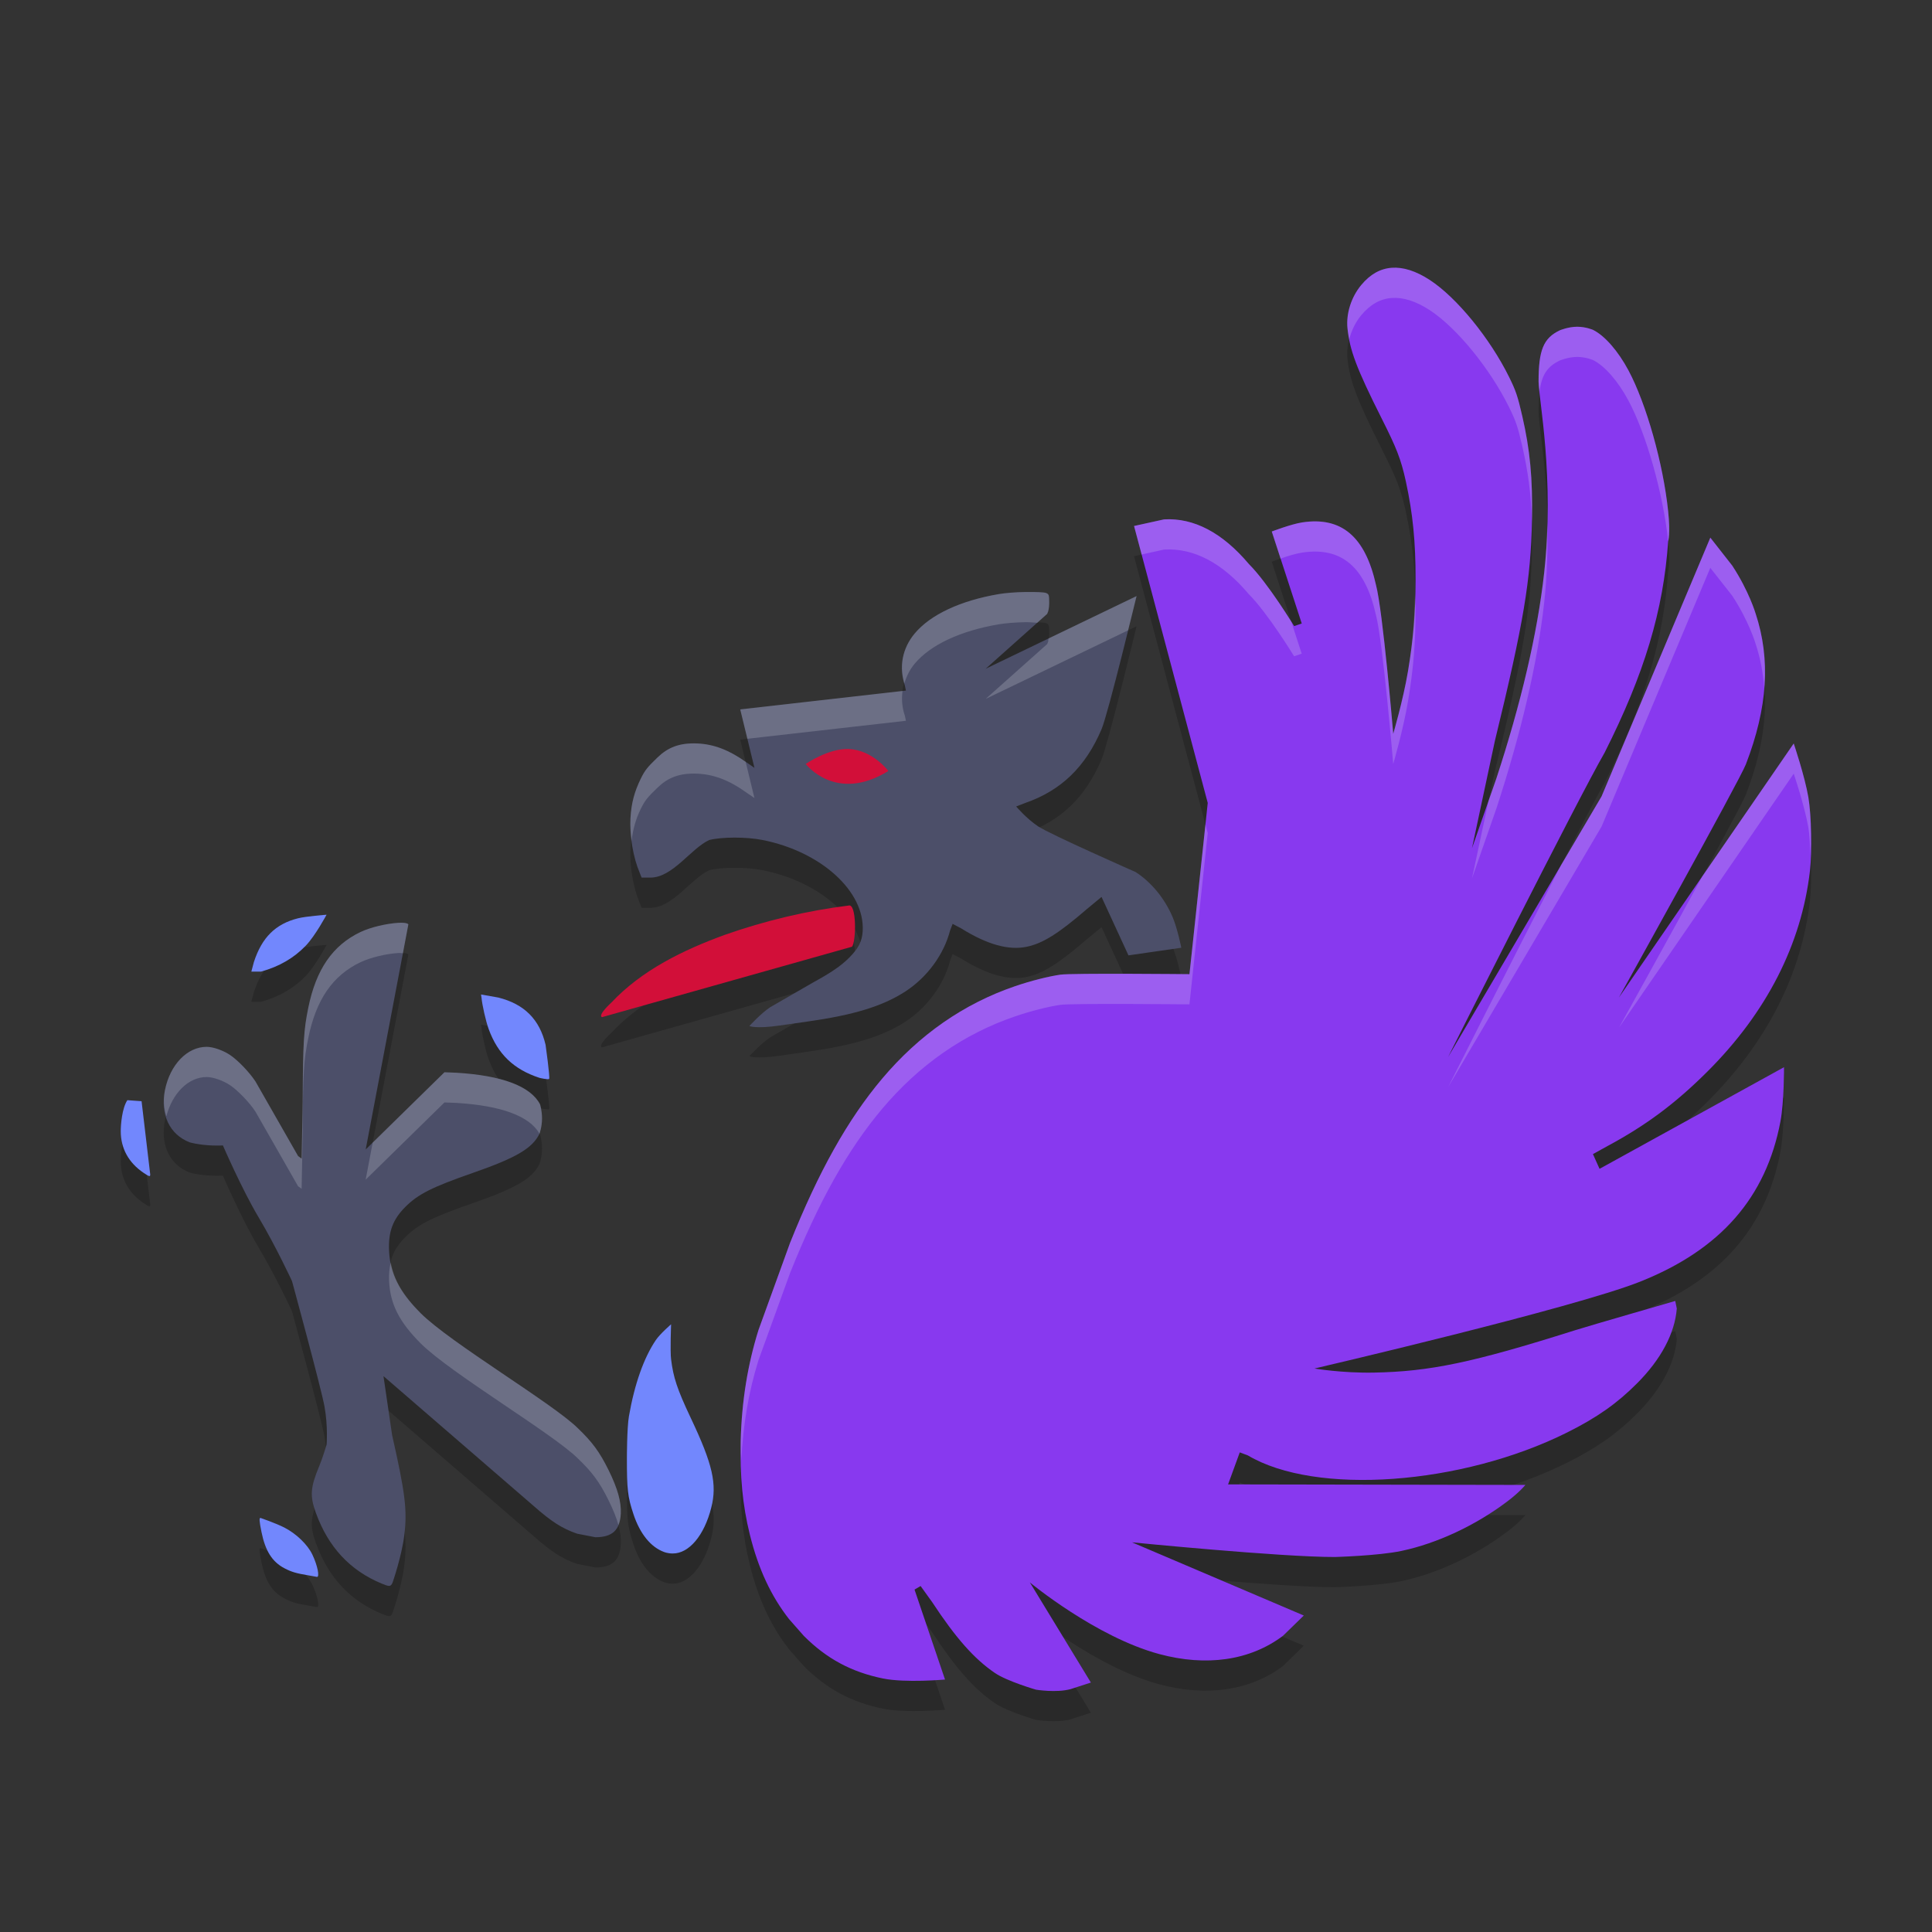 <svg xmlns="http://www.w3.org/2000/svg" width="64" height="64" version="1">
 <rect width="100%" height="100%" fill="#333333" stroke="none"/>
 <path style="opacity:0.2" d="M 46.102,9.872 C 45.724,9.899 45.389,10.087 45.092,10.444 44.757,10.848 44.588,11.393 44.637,11.876 44.71,12.59 44.92,13.18 45.781,14.89 46.254,15.831 46.409,16.206 46.572,16.96 46.802,18.024 46.895,18.957 46.893,20.191 46.891,21.329 46.822,22.158 46.641,23.238 46.482,24.187 46.152,25.309 46.152,25.309 46.152,25.309 45.808,21.226 45.58,20.375 45.226,18.782 44.441,18.109 43.139,18.306 42.774,18.361 42.129,18.608 42.129,18.608 L 43.121,21.654 42.869,21.74 C 42.869,21.74 41.997,20.312 41.371,19.687 40.494,18.647 39.547,18.149 38.561,18.206 L 37.566,18.425 40.008,27.598 39.402,33.271 C 39.402,33.271 35.516,33.231 35.125,33.287 34.728,33.345 34.15,33.489 33.611,33.674 31.925,34.252 30.45,35.275 29.217,36.738 28.081,38.088 27.118,39.806 26.17,42.176 L 25.127,45.055 C 24.769,46.198 24.57,47.411 24.537,48.725 24.509,49.895 24.597,50.857 24.84,51.838 25.125,52.989 25.55,53.881 26.137,54.633 L 26.625,55.188 C 27.381,55.945 28.202,56.388 29.25,56.602 29.999,56.755 31.305,56.637 31.305,56.637 L 30.295,53.656 30.496,53.539 30.883,54.078 C 31.667,55.269 32.271,55.951 32.955,56.418 33.362,56.696 34.318,56.973 34.318,56.973 34.318,56.973 34.985,57.083 35.463,56.955 L 36.137,56.736 34.115,53.42 C 34.115,53.42 36.298,55.23 38.408,55.795 39.952,56.209 41.401,56.015 42.502,55.188 L 43.189,54.516 37.5,52.092 C 37.5,52.092 42.419,52.58 44.217,52.578 44.217,52.578 45.66,52.538 46.422,52.377 47.61,52.127 48.881,51.528 49.922,50.744 50.346,50.425 50.529,50.189 50.529,50.189 L 40.682,50.172 41.068,49.111 41.338,49.213 C 43.58,50.545 48.406,50.201 51.908,48.455 52.913,47.954 53.575,47.482 54.232,46.822 55.018,46.034 55.482,45.173 55.547,44.348 L 55.494,44.096 C 55.494,44.096 52.682,44.906 52.162,45.07 48.766,46.145 47.357,46.434 45.512,46.469 44.458,46.489 43.545,46.334 43.545,46.334 43.545,46.334 52.125,44.336 54.336,43.455 56.997,42.395 58.504,40.667 58.979,38.152 59.103,37.498 59.098,36.352 59.098,36.352 L 52.986,39.719 52.768,39.23 53.258,38.961 C 54.534,38.274 55.502,37.551 56.555,36.502 58.523,34.541 59.674,32.279 59.955,29.854 60.03,29.202 60.006,28.01 59.904,27.412 59.783,26.704 59.42,25.629 59.42,25.629 L 53.629,34.045 C 53.629,34.045 57.63,26.853 57.836,26.318 58.559,24.438 58.659,22.842 58.154,21.318 58.154,21.318 57.94,20.585 57.383,19.737 L 56.656,18.812 53.055,27.379 47.971,36.014 C 47.971,36.014 52.264,27.474 53.154,25.932 54.469,23.327 55.104,21.223 55.26,18.929 55.26,18.929 55.338,18.679 55.26,17.937 55.095,16.352 54.535,14.377 53.945,13.272 53.602,12.631 53.16,12.119 52.768,11.927 52.768,11.927 52.531,11.825 52.246,11.825 51.951,11.825 51.674,11.942 51.674,11.942 51.125,12.2 50.967,12.605 50.967,13.644 50.968,14.202 51.502,16.822 51.152,19.973 50.928,21.995 50.378,24.32 49.568,26.789 L 48.762,29.096 49.52,25.543 C 50.48,21.609 50.708,20.205 50.748,18.222 50.775,16.848 50.683,15.9 50.428,14.788 50.275,14.121 50.214,13.946 49.99,13.491 49.36,12.214 48.261,10.862 47.363,10.276 46.9,9.974 46.48,9.844 46.102,9.872 Z M 33.965,20.611 C 33.639,20.615 33.291,20.646 33.09,20.68 31.827,20.894 30.819,21.358 30.295,21.992 29.884,22.488 29.768,23.109 29.975,23.709 L 30.01,23.877 24.521,24.5 24.992,26.436 24.723,26.252 C 24.161,25.849 23.653,25.654 23.107,25.629 22.504,25.601 22.122,25.764 21.783,26.09 21.444,26.416 21.362,26.517 21.221,26.807 21.016,27.23 20.913,27.605 20.885,28.104 20.852,28.686 20.98,29.421 21.188,29.904 L 21.256,30.072 H 21.541 C 22.286,30.072 22.872,29.119 23.494,28.826 23.927,28.72 24.725,28.72 25.262,28.826 27.2,29.211 28.651,30.526 28.578,31.84 28.558,32.19 28.434,32.42 28.123,32.732 27.864,32.992 27.526,33.222 26.945,33.539 L 25.514,34.365 C 25.206,34.569 24.824,34.988 24.824,34.988 24.824,34.988 25.019,35.088 25.834,34.971 L 26.775,34.836 C 28.244,34.627 29.226,34.343 29.992,33.844 30.72,33.37 31.268,32.614 31.473,31.822 L 31.557,31.604 31.844,31.756 C 32.708,32.294 33.42,32.487 34.016,32.361 34.549,32.248 35.06,31.927 36.002,31.115 L 36.49,30.713 37.383,32.648 39.133,32.395 C 39.133,32.395 39.006,31.762 38.848,31.385 38.591,30.778 38.148,30.23 37.617,29.887 37.617,29.887 34.782,28.636 34.385,28.371 33.993,28.108 33.662,27.715 33.662,27.715 L 33.965,27.598 C 35.148,27.187 35.958,26.407 36.49,25.156 36.709,24.641 37.65,20.746 37.65,20.746 L 32.652,23.152 34.689,21.336 34.723,21.252 C 34.723,21.252 34.756,21.134 34.756,20.982 34.756,20.701 34.745,20.683 34.654,20.645 34.58,20.614 34.291,20.608 33.965,20.611 Z M 28.107,30.998 C 26.713,31.171 25.338,31.502 24.012,31.967 22.638,32.469 21.267,33.132 20.252,34.213 20.252,34.213 19.792,34.626 19.941,34.695 L 28.225,32.361 C 28.362,32.201 28.386,30.907 28.107,30.998 Z M 10.818,31.301 C 10.818,31.301 10.139,31.354 9.875,31.42 9.126,31.607 8.675,32.054 8.41,32.867 L 8.326,33.186 H 8.646 C 9.257,33.017 9.739,32.732 10.129,32.328 10.447,31.998 10.818,31.301 10.818,31.301 Z M 13.191,31.57 C 12.789,31.595 12.27,31.719 11.945,31.873 11.015,32.315 10.471,33.117 10.213,34.383 10.062,35.123 10.035,35.528 10.027,37.496 L 9.992,39.381 9.875,39.297 8.461,36.822 C 8.255,36.51 7.876,36.119 7.619,35.947 7.399,35.8 7.068,35.678 6.846,35.678 6.203,35.678 5.635,36.267 5.465,37.109 5.301,37.918 5.619,38.59 6.289,38.844 6.805,38.982 7.383,38.943 7.383,38.943 7.383,38.943 8.012,40.394 8.562,41.316 9.144,42.291 9.674,43.437 9.674,43.438 9.674,43.438 10.642,46.99 10.75,47.596 10.87,48.26 10.818,48.859 10.818,48.859 10.818,48.859 10.691,49.288 10.582,49.549 10.281,50.273 10.259,50.544 10.465,51.115 10.876,52.251 11.597,53.023 12.637,53.455 12.9,53.564 12.943,53.571 13.006,53.422 13.006,53.422 13.307,52.555 13.393,51.855 13.496,51.031 13.42,50.444 12.988,48.539 L 12.703,46.586 17.67,50.879 C 18.266,51.406 18.621,51.634 19.117,51.805 L 19.723,51.924 C 20.281,51.924 20.534,51.69 20.564,51.148 20.584,50.766 20.468,50.326 20.16,49.701 19.858,49.089 19.617,48.769 19.15,48.32 18.329,47.499 14.925,45.491 13.932,44.498 13.223,43.786 12.923,43.197 12.889,42.428 12.861,41.795 13.019,41.391 13.428,40.98 13.848,40.558 14.31,40.326 15.666,39.854 17.099,39.355 17.634,39.041 17.871,38.557 17.871,38.557 17.955,38.334 17.955,38.051 17.955,37.78 17.889,37.58 17.889,37.58 17.577,36.985 16.635,36.625 15.109,36.535 L 14.723,36.52 12.113,39.078 13.527,31.621 C 13.527,31.621 13.497,31.551 13.191,31.57 Z M 15.936,33.943 15.951,34.062 C 15.972,34.29 16.091,34.827 16.188,35.09 16.489,35.918 17.013,36.424 17.871,36.705 17.871,36.705 18.169,36.777 18.191,36.738 18.223,36.683 18.072,35.611 18.072,35.611 17.875,34.77 17.371,34.263 16.508,34.045 Z M 4.219,37.445 C 4.042,37.71 4,38.256 4,38.473 4,39.045 4.261,39.518 4.758,39.854 4.95,39.984 4.978,39.984 4.977,39.902 L 4.689,37.479 Z M 22.23,44.869 C 22.23,44.869 21.871,45.179 21.727,45.391 21.33,45.976 21.02,46.847 20.834,47.916 20.768,48.296 20.768,49.297 20.768,49.297 20.767,50.338 20.789,50.572 20.986,51.164 21.203,51.816 21.563,52.251 21.996,52.41 21.996,52.41 22.114,52.461 22.281,52.461 22.824,52.467 23.329,51.862 23.561,50.945 23.759,50.166 23.612,49.511 22.889,47.984 22.426,47.006 22.303,46.621 22.23,46.031 22.195,45.746 22.23,44.869 22.23,44.869 Z M 8.629,51.283 C 8.584,51.283 8.586,51.379 8.662,51.754 8.787,52.366 9.008,52.733 9.42,52.949 9.673,53.081 9.834,53.122 10.213,53.186 10.352,53.21 10.498,53.236 10.498,53.236 10.597,53.249 10.518,52.852 10.346,52.494 10.188,52.163 9.81,51.804 9.42,51.604 9.136,51.459 8.629,51.283 8.629,51.283 Z"/>
 <path style="fill:#8839ef" d="M 46.102,8.871 C 45.724,8.898 45.389,9.085 45.092,9.443 44.757,9.847 44.588,10.392 44.637,10.875 44.71,11.589 44.921,12.178 45.782,13.888 46.255,14.829 46.41,15.205 46.573,15.959 46.803,17.023 46.895,17.956 46.893,19.191 46.891,20.329 46.822,21.158 46.641,22.238 46.482,23.187 46.153,24.309 46.153,24.309 46.153,24.309 45.809,20.226 45.581,19.375 45.227,17.781 44.441,17.108 43.139,17.305 42.774,17.36 42.129,17.607 42.129,17.607 L 43.122,20.654 42.87,20.74 C 42.87,20.74 41.998,19.311 41.372,18.685 40.495,17.645 39.547,17.148 38.561,17.205 L 37.567,17.424 40.008,26.598 39.403,32.271 C 39.403,32.271 35.516,32.231 35.125,32.287 34.728,32.345 34.151,32.489 33.612,32.674 31.926,33.252 30.45,34.275 29.217,35.738 28.081,37.088 27.118,38.806 26.17,41.176 L 25.127,44.055 C 24.769,45.198 24.57,46.411 24.537,47.725 24.509,48.895 24.597,49.857 24.84,50.838 25.125,51.989 25.55,52.881 26.137,53.633 L 26.625,54.188 C 27.381,54.946 28.202,55.388 29.25,55.602 29.999,55.755 31.305,55.637 31.305,55.637 L 30.295,52.657 30.496,52.539 30.883,53.078 C 31.667,54.269 32.271,54.951 32.955,55.418 33.362,55.696 34.319,55.973 34.319,55.973 34.319,55.973 34.985,56.083 35.463,55.955 L 36.137,55.737 34.116,52.42 C 34.116,52.42 36.299,54.23 38.409,54.795 39.953,55.209 41.4,55.016 42.501,54.188 L 43.19,53.516 37.5,51.092 C 37.5,51.092 42.419,51.58 44.217,51.578 44.217,51.578 45.66,51.538 46.422,51.377 47.61,51.127 48.881,50.528 49.922,49.744 50.346,49.425 50.53,49.19 50.53,49.19 L 40.682,49.172 41.069,48.112 41.338,48.213 C 43.58,49.545 48.407,49.201 51.909,47.455 52.914,46.954 53.576,46.482 54.233,45.822 55.019,45.034 55.481,44.173 55.546,43.348 L 55.495,43.096 C 55.495,43.096 52.683,43.906 52.163,44.07 48.767,45.145 47.357,45.434 45.512,45.469 44.458,45.489 43.544,45.334 43.544,45.334 43.544,45.334 52.124,43.336 54.335,42.455 56.996,41.395 58.504,39.667 58.979,37.152 59.103,36.498 59.098,35.352 59.098,35.352 L 52.987,38.719 52.768,38.231 53.257,37.961 C 54.533,37.274 55.502,36.551 56.555,35.502 58.523,33.541 59.675,31.278 59.956,28.853 60.031,28.201 60.007,27.01 59.905,26.412 59.784,25.704 59.419,24.629 59.419,24.629 L 53.628,33.045 C 53.628,33.045 57.629,25.853 57.835,25.318 58.558,23.438 58.66,21.842 58.155,20.318 58.155,20.318 57.939,19.585 57.382,18.736 L 56.657,17.81 53.055,26.379 47.971,35.014 C 47.971,35.014 52.265,26.474 53.155,24.932 54.47,22.327 55.104,20.223 55.26,17.928 55.26,17.928 55.338,17.677 55.26,16.935 55.095,15.35 54.536,13.376 53.946,12.271 53.603,11.63 53.16,11.118 52.768,10.926 52.768,10.926 52.532,10.824 52.247,10.824 51.952,10.824 51.674,10.941 51.674,10.941 51.125,11.199 50.967,11.603 50.967,12.642 50.968,13.2 51.503,15.821 51.153,18.973 50.929,20.995 50.379,23.32 49.569,25.789 L 48.762,28.096 49.52,24.543 C 50.48,20.609 50.709,19.205 50.749,17.221 50.776,15.847 50.683,14.899 50.428,13.787 50.275,13.12 50.215,12.945 49.991,12.49 49.361,11.213 48.262,9.861 47.364,9.275 46.901,8.973 46.48,8.843 46.102,8.871 Z"/>
 <path style="fill:#7287fd" d="M 8.629,50.283 C 8.584,50.283 8.587,50.379 8.663,50.754 8.788,51.366 9.009,51.734 9.421,51.95 9.673,52.082 9.833,52.121 10.212,52.185 10.351,52.209 10.498,52.236 10.498,52.236 10.597,52.249 10.518,51.853 10.346,51.495 10.188,51.164 9.811,50.803 9.421,50.603 9.137,50.458 8.629,50.283 8.629,50.283 Z M 22.231,43.869 C 22.231,43.869 21.87,44.179 21.726,44.391 21.329,44.976 21.02,45.847 20.834,46.916 20.768,47.296 20.767,48.297 20.767,48.297 20.766,49.338 20.789,49.573 20.986,50.165 21.203,50.817 21.563,51.252 21.996,51.411 21.996,51.411 22.115,51.461 22.282,51.461 22.825,51.467 23.329,50.863 23.561,49.946 23.759,49.167 23.611,48.511 22.888,46.984 22.425,46.006 22.304,45.621 22.231,45.031 22.196,44.746 22.231,43.869 22.231,43.869 Z M 4.219,36.445 C 4.042,36.71 4,37.255 4,37.472 4,38.044 4.261,38.517 4.758,38.853 4.95,38.983 4.978,38.985 4.976,38.903 L 4.69,36.479 Z M 15.935,32.944 15.952,33.062 C 15.973,33.289 16.092,33.826 16.188,34.089 16.49,34.917 17.013,35.424 17.871,35.705 17.871,35.705 18.169,35.777 18.191,35.738 18.223,35.683 18.073,34.611 18.073,34.611 17.876,33.77 17.371,33.263 16.508,33.045 Z M 10.818,30.301 C 10.818,30.301 10.139,30.353 9.875,30.419 9.126,30.606 8.676,31.054 8.411,31.867 L 8.326,32.186 H 8.646 C 9.257,32.017 9.739,31.732 10.128,31.328 10.446,30.998 10.818,30.301 10.818,30.301 Z"/>
 <path style="fill:#4c4f69" d="M 13.191,30.57 C 12.789,30.595 12.271,30.719 11.946,30.873 11.016,31.315 10.47,32.116 10.212,33.382 10.061,34.122 10.035,34.528 10.027,36.496 L 9.993,38.381 9.875,38.297 8.461,35.823 C 8.255,35.511 7.877,35.119 7.619,34.947 7.399,34.8 7.068,34.678 6.845,34.678 6.202,34.678 5.635,35.267 5.465,36.109 5.301,36.918 5.62,37.589 6.289,37.843 6.806,37.981 7.384,37.944 7.384,37.944 7.384,37.944 8.012,39.395 8.562,40.317 9.143,41.292 9.673,42.438 9.673,42.438 9.673,42.438 10.642,45.99 10.75,46.596 10.87,47.26 10.818,47.859 10.818,47.859 10.818,47.859 10.691,48.288 10.582,48.549 10.281,49.273 10.258,49.544 10.464,50.115 10.875,51.251 11.596,52.023 12.636,52.455 12.899,52.564 12.943,52.57 13.006,52.421 13.006,52.421 13.307,51.555 13.393,50.855 13.496,50.031 13.421,49.444 12.989,47.539 L 12.703,45.586 17.669,49.879 C 18.265,50.406 18.621,50.634 19.117,50.805 L 19.723,50.923 C 20.281,50.923 20.535,50.69 20.565,50.148 20.585,49.766 20.469,49.326 20.161,48.701 19.859,48.089 19.618,47.769 19.151,47.32 18.33,46.499 14.925,44.492 13.932,43.499 13.223,42.787 12.922,42.197 12.888,41.428 12.86,40.795 13.018,40.392 13.427,39.981 13.847,39.559 14.31,39.325 15.666,38.853 17.099,38.354 17.634,38.041 17.871,37.557 17.871,37.557 17.955,37.334 17.955,37.051 17.955,36.78 17.888,36.58 17.888,36.58 17.576,35.985 16.636,35.626 15.11,35.536 L 14.723,35.52 12.114,38.078 13.528,30.621 C 13.528,30.621 13.497,30.551 13.191,30.57 Z M 33.965,19.611 C 33.639,19.615 33.29,19.645 33.089,19.679 31.826,19.893 30.819,20.358 30.295,20.992 29.884,21.488 29.768,22.109 29.975,22.709 L 30.009,22.877 24.521,23.5 24.992,25.436 24.723,25.251 C 24.161,24.848 23.653,24.653 23.107,24.628 22.504,24.6 22.122,24.764 21.783,25.09 21.444,25.416 21.362,25.516 21.221,25.806 21.016,26.229 20.913,26.604 20.885,27.103 20.852,27.685 20.98,28.421 21.188,28.904 L 21.255,29.072 H 21.541 C 22.286,29.072 22.872,28.119 23.494,27.826 23.927,27.72 24.724,27.72 25.261,27.826 27.199,28.211 28.651,29.526 28.578,30.84 28.558,31.19 28.434,31.42 28.123,31.732 27.864,31.992 27.526,32.223 26.945,32.54 L 25.514,33.365 C 25.206,33.569 24.824,33.988 24.824,33.988 24.824,33.988 25.019,34.088 25.834,33.971 L 26.776,33.836 C 28.245,33.627 29.226,33.342 29.992,32.843 30.72,32.369 31.268,31.615 31.473,30.823 L 31.557,30.604 31.844,30.756 C 32.708,31.294 33.419,31.488 34.015,31.362 34.548,31.249 35.06,30.928 36.002,30.116 L 36.49,29.712 37.382,31.648 39.133,31.395 C 39.133,31.395 39.005,30.762 38.847,30.385 38.59,29.778 38.149,29.23 37.618,28.887 37.618,28.887 34.782,27.637 34.385,27.372 33.993,27.109 33.662,26.715 33.662,26.715 L 33.965,26.598 C 35.148,26.187 35.958,25.408 36.49,24.157 36.709,23.642 37.651,19.746 37.651,19.746 L 32.652,22.153 34.689,20.335 34.722,20.251 C 34.722,20.251 34.756,20.134 34.756,19.982 34.756,19.701 34.746,19.683 34.655,19.645 34.581,19.614 34.291,19.608 33.965,19.611 Z"/>
 <path style="fill:#d20f39" d="M 26.691,25.307 C 26.691,25.307 27.44,24.785 28.118,24.812 28.907,24.844 29.428,25.54 29.428,25.54 27.681,26.617 26.691,25.307 26.691,25.307 Z M 28.107,29.998 C 26.713,30.171 25.337,30.502 24.011,30.967 22.637,31.469 21.266,32.132 20.251,33.213 20.251,33.213 19.792,33.626 19.941,33.695 L 28.224,31.361 C 28.361,31.201 28.386,29.907 28.107,29.998 Z"/>
 <path style="fill:#eff1f5;opacity:0.2" d="M 46.102 8.871 C 45.724 8.899 45.389 9.086 45.092 9.443 C 44.757 9.847 44.588 10.392 44.637 10.875 C 44.649 10.996 44.674 11.116 44.697 11.236 C 44.771 10.951 44.9 10.674 45.092 10.443 C 45.389 10.086 45.724 9.899 46.102 9.871 C 46.48 9.844 46.9 9.973 47.363 10.275 C 48.261 10.861 49.36 12.213 49.99 13.49 C 50.214 13.945 50.275 14.12 50.428 14.787 C 50.619 15.62 50.719 16.362 50.746 17.26 C 50.746 17.246 50.748 17.234 50.748 17.221 C 50.775 15.847 50.683 14.899 50.428 13.787 C 50.275 13.12 50.214 12.945 49.99 12.49 C 49.36 11.213 48.261 9.862 47.363 9.275 C 46.9 8.973 46.48 8.844 46.102 8.871 z M 52.246 10.824 C 51.951 10.824 51.674 10.941 51.674 10.941 C 51.125 11.199 50.967 11.604 50.967 12.643 C 50.967 12.685 50.994 12.908 51 12.973 C 51.07 12.41 51.263 12.135 51.674 11.941 C 51.674 11.941 51.951 11.824 52.246 11.824 C 52.531 11.824 52.768 11.926 52.768 11.926 C 53.16 12.118 53.602 12.63 53.945 13.271 C 54.535 14.376 55.093 16.343 55.26 17.928 C 55.26 17.928 55.338 17.678 55.26 16.936 C 55.095 15.351 54.535 13.376 53.945 12.271 C 53.602 11.63 53.16 11.118 52.768 10.926 C 52.768 10.926 52.531 10.824 52.246 10.824 z M 38.561 17.205 L 37.566 17.424 L 37.818 18.369 L 38.561 18.205 C 39.547 18.148 40.494 18.646 41.371 19.686 C 41.997 20.312 42.869 21.74 42.869 21.74 L 43.121 21.654 L 42.777 20.598 C 42.643 20.381 41.941 19.255 41.371 18.686 C 40.494 17.646 39.547 17.148 38.561 17.205 z M 43.604 17.271 C 43.457 17.269 43.301 17.28 43.139 17.305 C 42.774 17.36 42.129 17.607 42.129 17.607 L 42.42 18.504 C 42.641 18.427 42.918 18.338 43.139 18.305 C 44.441 18.108 45.226 18.781 45.58 20.375 C 45.808 21.226 46.152 25.309 46.152 25.309 C 46.152 25.309 46.482 24.187 46.641 23.238 C 46.822 22.158 46.891 21.329 46.893 20.191 C 46.893 20.019 46.877 19.884 46.873 19.723 C 46.851 20.591 46.791 21.344 46.641 22.238 C 46.482 23.187 46.152 24.309 46.152 24.309 C 46.152 24.309 45.808 20.226 45.58 19.375 C 45.27 17.98 44.631 17.29 43.604 17.271 z M 51.256 17.375 C 51.241 17.889 51.214 18.418 51.152 18.973 C 50.928 20.995 50.378 23.32 49.568 25.789 L 49.309 26.531 L 48.762 29.096 L 49.568 26.789 C 50.378 24.32 50.928 21.995 51.152 19.973 C 51.256 19.036 51.271 18.177 51.256 17.375 z M 56.656 17.811 L 53.055 26.379 L 51.709 28.664 C 50.134 31.715 47.971 36.014 47.971 36.014 L 53.055 27.379 L 56.656 18.811 L 57.383 19.736 C 57.94 20.585 58.154 21.318 58.154 21.318 C 58.313 21.797 58.405 22.285 58.443 22.785 C 58.511 21.924 58.417 21.111 58.154 20.318 C 58.154 20.318 57.94 19.585 57.383 18.736 L 56.656 17.811 z M 33.965 19.611 C 33.639 19.615 33.291 19.646 33.09 19.68 C 31.827 19.894 30.819 20.358 30.295 20.992 C 29.9 21.468 29.785 22.059 29.959 22.637 C 30.027 22.409 30.131 22.19 30.295 21.992 C 30.819 21.358 31.827 20.894 33.09 20.68 C 33.291 20.646 33.639 20.615 33.965 20.611 C 34.151 20.61 34.23 20.624 34.359 20.631 L 34.689 20.336 L 34.723 20.252 C 34.723 20.252 34.756 20.134 34.756 19.982 C 34.756 19.701 34.745 19.683 34.654 19.645 C 34.58 19.614 34.291 19.608 33.965 19.611 z M 37.65 19.746 L 34.734 21.15 C 34.728 21.179 34.723 21.252 34.723 21.252 L 34.689 21.336 L 32.652 23.152 L 37.369 20.881 C 37.482 20.424 37.65 19.746 37.65 19.746 z M 29.898 22.889 L 24.521 23.5 L 24.758 24.473 L 30.01 23.877 L 29.975 23.709 C 29.88 23.435 29.861 23.157 29.898 22.889 z M 23.107 24.629 C 22.504 24.601 22.122 24.764 21.783 25.09 C 21.444 25.416 21.362 25.517 21.221 25.807 C 21.016 26.23 20.913 26.605 20.885 27.104 C 20.872 27.336 20.889 27.594 20.922 27.85 C 20.968 27.477 21.054 27.15 21.221 26.807 C 21.362 26.517 21.444 26.416 21.783 26.09 C 22.122 25.764 22.504 25.601 23.107 25.629 C 23.653 25.654 24.161 25.849 24.723 26.252 L 24.992 26.436 L 24.701 25.238 C 24.148 24.846 23.646 24.654 23.107 24.629 z M 59.42 24.629 L 56.396 29.023 C 55.171 31.268 53.629 34.045 53.629 34.045 L 59.42 25.629 C 59.42 25.629 59.783 26.704 59.904 27.412 C 59.943 27.636 59.957 27.98 59.973 28.311 C 59.998 27.659 59.984 26.879 59.904 26.412 C 59.783 25.704 59.42 24.629 59.42 24.629 z M 39.932 27.311 L 39.402 32.271 C 39.402 32.271 35.516 32.231 35.125 32.287 C 34.728 32.345 34.15 32.489 33.611 32.674 C 31.925 33.252 30.45 34.275 29.217 35.738 C 28.081 37.088 27.118 38.806 26.17 41.176 L 25.127 44.055 C 24.769 45.198 24.57 46.411 24.537 47.725 C 24.531 47.96 24.553 48.159 24.557 48.379 C 24.614 47.199 24.801 46.096 25.127 45.055 L 26.17 42.176 C 27.118 39.806 28.081 38.088 29.217 36.738 C 30.45 35.275 31.925 34.252 33.611 33.674 C 34.15 33.489 34.728 33.345 35.125 33.287 C 35.516 33.231 39.402 33.271 39.402 33.271 L 40.008 27.598 L 39.932 27.311 z M 13.191 30.57 C 12.789 30.595 12.27 30.719 11.945 30.873 C 11.015 31.315 10.471 32.117 10.213 33.383 C 10.062 34.123 10.035 34.528 10.027 36.496 L 9.992 38.381 L 9.875 38.297 L 8.461 35.822 C 8.255 35.51 7.876 35.119 7.619 34.947 C 7.399 34.8 7.068 34.678 6.846 34.678 C 6.203 34.678 5.635 35.267 5.465 36.109 C 5.4 36.431 5.431 36.718 5.51 36.979 C 5.712 36.212 6.239 35.678 6.846 35.678 C 7.068 35.678 7.399 35.8 7.619 35.947 C 7.876 36.119 8.255 36.51 8.461 36.822 L 9.875 39.297 L 9.992 39.381 L 10.027 37.496 C 10.035 35.528 10.062 35.123 10.213 34.383 C 10.471 33.117 11.015 32.315 11.945 31.873 C 12.27 31.719 12.789 31.595 13.191 31.57 C 13.275 31.565 13.298 31.575 13.346 31.58 L 13.527 30.621 C 13.527 30.621 13.497 30.551 13.191 30.57 z M 14.723 35.52 L 12.346 37.85 L 12.113 39.078 L 14.723 36.52 L 15.109 36.535 C 16.613 36.624 17.545 36.976 17.871 37.555 C 17.872 37.552 17.955 37.332 17.955 37.051 C 17.955 36.78 17.889 36.58 17.889 36.58 C 17.577 35.985 16.635 35.625 15.109 35.535 L 14.723 35.52 z M 12.943 41.824 C 12.901 42.005 12.879 42.198 12.889 42.428 C 12.923 43.197 13.223 43.786 13.932 44.498 C 14.925 45.491 18.329 47.499 19.15 48.32 C 19.617 48.769 19.858 49.089 20.16 49.701 C 20.315 50.015 20.421 50.281 20.486 50.518 C 20.529 50.415 20.556 50.295 20.564 50.148 C 20.584 49.766 20.468 49.326 20.16 48.701 C 19.858 48.089 19.617 47.769 19.15 47.32 C 18.329 46.499 14.925 44.491 13.932 43.498 C 13.351 42.915 13.054 42.409 12.943 41.824 z"/>
</svg>

